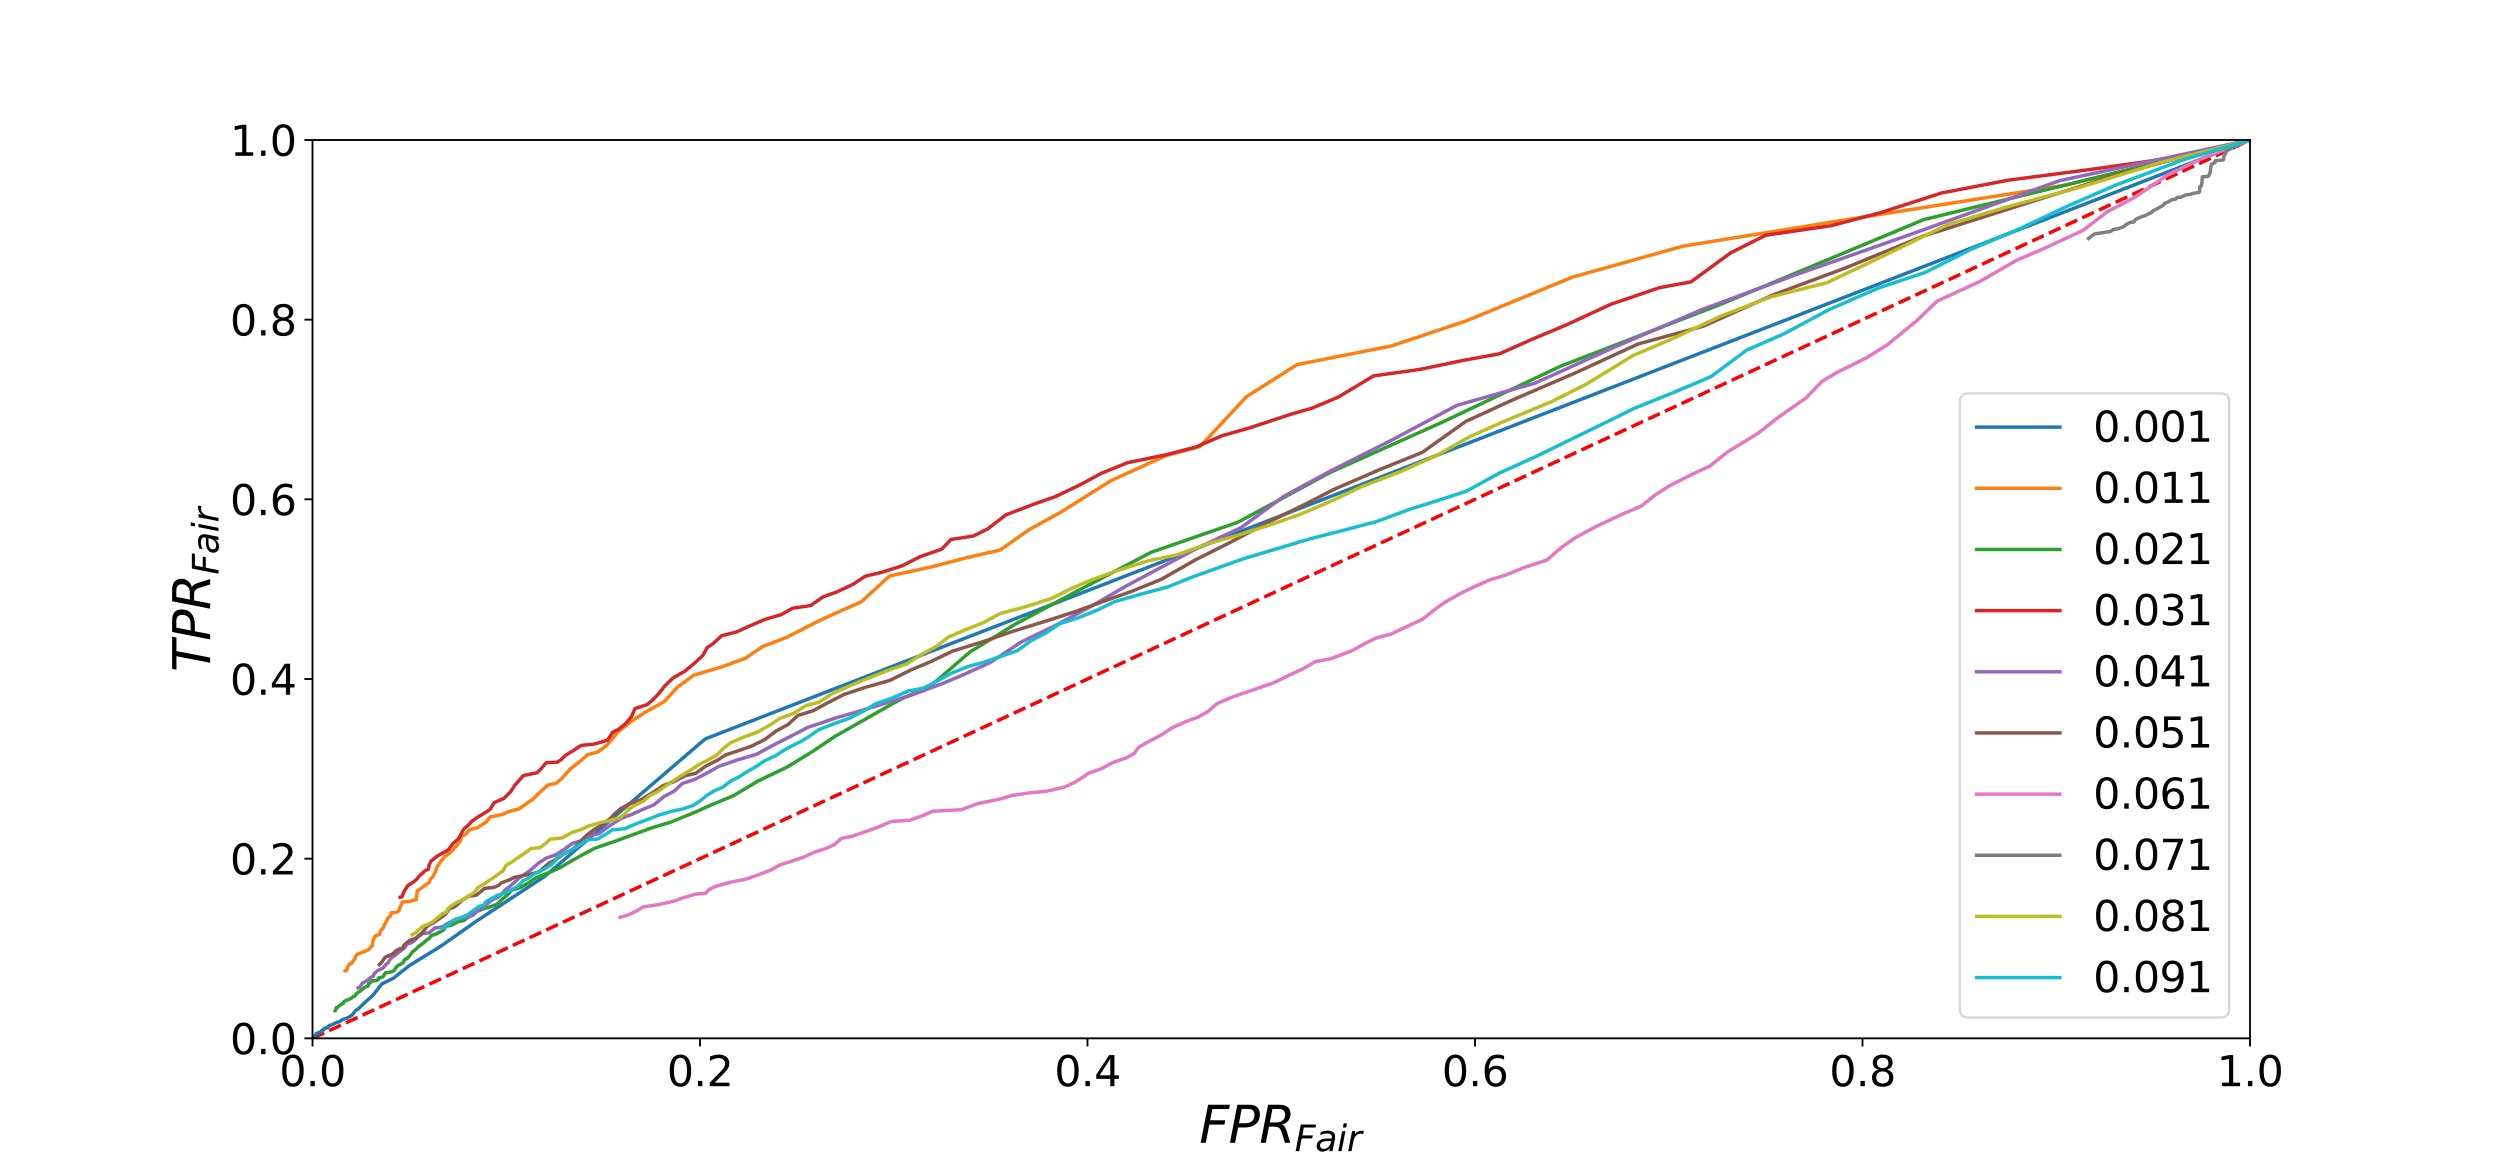 <?xml version="1.0" encoding="utf-8" standalone="no"?>
<!DOCTYPE svg PUBLIC "-//W3C//DTD SVG 1.1//EN"
  "http://www.w3.org/Graphics/SVG/1.1/DTD/svg11.dtd">
<svg height="504pt" version="1.1" viewBox="0 0 1080 504" width="1080pt" xmlns="http://www.w3.org/2000/svg" xmlns:xlink="http://www.w3.org/1999/xlink">
 <defs>
  <style type="text/css">*{stroke-linecap:butt;stroke-linejoin:round;}</style>
 </defs>
 <g id="figure_1">
  <g id="patch_1">
   <path d="M 0 504 
L 1080 504 
L 1080 0 
L 0 0 
z
" style="fill:#ffffff;"/>
  </g>
  <g id="axes_1">
   <g id="patch_2">
    <path d="M 135 448.56 
L 972 448.56 
L 972 60.48 
L 135 60.48 
z
" style="fill:#ffffff;"/>
   </g>
   <g id="matplotlib.axis_1">
    <g id="xtick_1">
     <g id="line2d_1">
      <defs>
       <path d="M 0 0 
L 0 3.5 
" id="m2895d5b693" style="stroke:#000000;stroke-width:0.8;"/>
      </defs>
      <g>
       <use style="stroke:#000000;stroke-width:0.8;" x="135" xlink:href="#m2895d5b693" y="448.56"/>
      </g>
     </g>
     <g id="text_1">
      <!-- 0.0 -->
      <g transform="translate(120.687 469.237)scale(0.18 -0.18)">
       <defs>
        <path d="M 2034 4250 
Q 1547 4250 1301 3770 
Q 1056 3291 1056 2328 
Q 1056 1369 1301 889 
Q 1547 409 2034 409 
Q 2525 409 2770 889 
Q 3016 1369 3016 2328 
Q 3016 3291 2770 3770 
Q 2525 4250 2034 4250 
z
M 2034 4750 
Q 2819 4750 3233 4129 
Q 3647 3509 3647 2328 
Q 3647 1150 3233 529 
Q 2819 -91 2034 -91 
Q 1250 -91 836 529 
Q 422 1150 422 2328 
Q 422 3509 836 4129 
Q 1250 4750 2034 4750 
z
" id="DejaVuSans-30" transform="scale(0.016)"/>
        <path d="M 684 794 
L 1344 794 
L 1344 0 
L 684 0 
L 684 794 
z
" id="DejaVuSans-2e" transform="scale(0.016)"/>
       </defs>
       <use xlink:href="#DejaVuSans-30"/>
       <use x="63.623" xlink:href="#DejaVuSans-2e"/>
       <use x="95.41" xlink:href="#DejaVuSans-30"/>
      </g>
     </g>
    </g>
    <g id="xtick_2">
     <g id="line2d_2">
      <g>
       <use style="stroke:#000000;stroke-width:0.8;" x="302.4" xlink:href="#m2895d5b693" y="448.56"/>
      </g>
     </g>
     <g id="text_2">
      <!-- 0.2 -->
      <g transform="translate(288.087 469.237)scale(0.18 -0.18)">
       <defs>
        <path d="M 1228 531 
L 3431 531 
L 3431 0 
L 469 0 
L 469 531 
Q 828 903 1448 1529 
Q 2069 2156 2228 2338 
Q 2531 2678 2651 2914 
Q 2772 3150 2772 3378 
Q 2772 3750 2511 3984 
Q 2250 4219 1831 4219 
Q 1534 4219 1204 4116 
Q 875 4013 500 3803 
L 500 4441 
Q 881 4594 1212 4672 
Q 1544 4750 1819 4750 
Q 2544 4750 2975 4387 
Q 3406 4025 3406 3419 
Q 3406 3131 3298 2873 
Q 3191 2616 2906 2266 
Q 2828 2175 2409 1742 
Q 1991 1309 1228 531 
z
" id="DejaVuSans-32" transform="scale(0.016)"/>
       </defs>
       <use xlink:href="#DejaVuSans-30"/>
       <use x="63.623" xlink:href="#DejaVuSans-2e"/>
       <use x="95.41" xlink:href="#DejaVuSans-32"/>
      </g>
     </g>
    </g>
    <g id="xtick_3">
     <g id="line2d_3">
      <g>
       <use style="stroke:#000000;stroke-width:0.8;" x="469.8" xlink:href="#m2895d5b693" y="448.56"/>
      </g>
     </g>
     <g id="text_3">
      <!-- 0.4 -->
      <g transform="translate(455.487 469.237)scale(0.18 -0.18)">
       <defs>
        <path d="M 2419 4116 
L 825 1625 
L 2419 1625 
L 2419 4116 
z
M 2253 4666 
L 3047 4666 
L 3047 1625 
L 3713 1625 
L 3713 1100 
L 3047 1100 
L 3047 0 
L 2419 0 
L 2419 1100 
L 313 1100 
L 313 1709 
L 2253 4666 
z
" id="DejaVuSans-34" transform="scale(0.016)"/>
       </defs>
       <use xlink:href="#DejaVuSans-30"/>
       <use x="63.623" xlink:href="#DejaVuSans-2e"/>
       <use x="95.41" xlink:href="#DejaVuSans-34"/>
      </g>
     </g>
    </g>
    <g id="xtick_4">
     <g id="line2d_4">
      <g>
       <use style="stroke:#000000;stroke-width:0.8;" x="637.2" xlink:href="#m2895d5b693" y="448.56"/>
      </g>
     </g>
     <g id="text_4">
      <!-- 0.6 -->
      <g transform="translate(622.887 469.237)scale(0.18 -0.18)">
       <defs>
        <path d="M 2113 2584 
Q 1688 2584 1439 2293 
Q 1191 2003 1191 1497 
Q 1191 994 1439 701 
Q 1688 409 2113 409 
Q 2538 409 2786 701 
Q 3034 994 3034 1497 
Q 3034 2003 2786 2293 
Q 2538 2584 2113 2584 
z
M 3366 4563 
L 3366 3988 
Q 3128 4100 2886 4159 
Q 2644 4219 2406 4219 
Q 1781 4219 1451 3797 
Q 1122 3375 1075 2522 
Q 1259 2794 1537 2939 
Q 1816 3084 2150 3084 
Q 2853 3084 3261 2657 
Q 3669 2231 3669 1497 
Q 3669 778 3244 343 
Q 2819 -91 2113 -91 
Q 1303 -91 875 529 
Q 447 1150 447 2328 
Q 447 3434 972 4092 
Q 1497 4750 2381 4750 
Q 2619 4750 2861 4703 
Q 3103 4656 3366 4563 
z
" id="DejaVuSans-36" transform="scale(0.016)"/>
       </defs>
       <use xlink:href="#DejaVuSans-30"/>
       <use x="63.623" xlink:href="#DejaVuSans-2e"/>
       <use x="95.41" xlink:href="#DejaVuSans-36"/>
      </g>
     </g>
    </g>
    <g id="xtick_5">
     <g id="line2d_5">
      <g>
       <use style="stroke:#000000;stroke-width:0.8;" x="804.6" xlink:href="#m2895d5b693" y="448.56"/>
      </g>
     </g>
     <g id="text_5">
      <!-- 0.8 -->
      <g transform="translate(790.287 469.237)scale(0.18 -0.18)">
       <defs>
        <path d="M 2034 2216 
Q 1584 2216 1326 1975 
Q 1069 1734 1069 1313 
Q 1069 891 1326 650 
Q 1584 409 2034 409 
Q 2484 409 2743 651 
Q 3003 894 3003 1313 
Q 3003 1734 2745 1975 
Q 2488 2216 2034 2216 
z
M 1403 2484 
Q 997 2584 770 2862 
Q 544 3141 544 3541 
Q 544 4100 942 4425 
Q 1341 4750 2034 4750 
Q 2731 4750 3128 4425 
Q 3525 4100 3525 3541 
Q 3525 3141 3298 2862 
Q 3072 2584 2669 2484 
Q 3125 2378 3379 2068 
Q 3634 1759 3634 1313 
Q 3634 634 3220 271 
Q 2806 -91 2034 -91 
Q 1263 -91 848 271 
Q 434 634 434 1313 
Q 434 1759 690 2068 
Q 947 2378 1403 2484 
z
M 1172 3481 
Q 1172 3119 1398 2916 
Q 1625 2713 2034 2713 
Q 2441 2713 2670 2916 
Q 2900 3119 2900 3481 
Q 2900 3844 2670 4047 
Q 2441 4250 2034 4250 
Q 1625 4250 1398 4047 
Q 1172 3844 1172 3481 
z
" id="DejaVuSans-38" transform="scale(0.016)"/>
       </defs>
       <use xlink:href="#DejaVuSans-30"/>
       <use x="63.623" xlink:href="#DejaVuSans-2e"/>
       <use x="95.41" xlink:href="#DejaVuSans-38"/>
      </g>
     </g>
    </g>
    <g id="xtick_6">
     <g id="line2d_6">
      <g>
       <use style="stroke:#000000;stroke-width:0.8;" x="972" xlink:href="#m2895d5b693" y="448.56"/>
      </g>
     </g>
     <g id="text_6">
      <!-- 1.0 -->
      <g transform="translate(957.687 469.237)scale(0.18 -0.18)">
       <defs>
        <path d="M 794 531 
L 1825 531 
L 1825 4091 
L 703 3866 
L 703 4441 
L 1819 4666 
L 2450 4666 
L 2450 531 
L 3481 531 
L 3481 0 
L 794 0 
L 794 531 
z
" id="DejaVuSans-31" transform="scale(0.016)"/>
       </defs>
       <use xlink:href="#DejaVuSans-31"/>
       <use x="63.623" xlink:href="#DejaVuSans-2e"/>
       <use x="95.41" xlink:href="#DejaVuSans-30"/>
      </g>
     </g>
    </g>
    <g id="text_7">
     <!-- $FPR_{Fair}$ -->
     <g transform="translate(518.08 493.697)scale(0.22 -0.22)">
      <defs>
       <path d="M 1081 4666 
L 3756 4666 
L 3653 4134 
L 1606 4134 
L 1338 2759 
L 3188 2759 
L 3084 2228 
L 1234 2228 
L 800 0 
L 172 0 
L 1081 4666 
z
" id="DejaVuSans-Oblique-46" transform="scale(0.016)"/>
       <path d="M 1081 4666 
L 2541 4666 
Q 3178 4666 3512 4369 
Q 3847 4072 3847 3500 
Q 3847 2731 3353 2303 
Q 2859 1875 1966 1875 
L 1172 1875 
L 806 0 
L 172 0 
L 1081 4666 
z
M 1613 4147 
L 1275 2394 
L 2069 2394 
Q 2606 2394 2893 2669 
Q 3181 2944 3181 3456 
Q 3181 3784 2986 3965 
Q 2791 4147 2438 4147 
L 1613 4147 
z
" id="DejaVuSans-Oblique-50" transform="scale(0.016)"/>
       <path d="M 1613 4147 
L 1294 2491 
L 2106 2491 
Q 2584 2491 2879 2755 
Q 3175 3019 3175 3444 
Q 3175 3784 2976 3965 
Q 2778 4147 2406 4147 
L 1613 4147 
z
M 2772 2241 
Q 2972 2194 3105 2009 
Q 3238 1825 3413 1275 
L 3809 0 
L 3144 0 
L 2778 1197 
Q 2638 1659 2453 1815 
Q 2269 1972 1888 1972 
L 1191 1972 
L 806 0 
L 172 0 
L 1081 4666 
L 2503 4666 
Q 3150 4666 3495 4373 
Q 3841 4081 3841 3531 
Q 3841 3044 3547 2687 
Q 3253 2331 2772 2241 
z
" id="DejaVuSans-Oblique-52" transform="scale(0.016)"/>
       <path d="M 3438 1997 
L 3047 0 
L 2472 0 
L 2578 531 
Q 2325 219 2001 64 
Q 1678 -91 1281 -91 
Q 834 -91 548 182 
Q 263 456 263 884 
Q 263 1497 752 1853 
Q 1241 2209 2100 2209 
L 2900 2209 
L 2931 2363 
Q 2938 2388 2941 2417 
Q 2944 2447 2944 2509 
Q 2944 2788 2717 2942 
Q 2491 3097 2081 3097 
Q 1800 3097 1504 3025 
Q 1209 2953 897 2809 
L 997 3341 
Q 1322 3463 1633 3523 
Q 1944 3584 2234 3584 
Q 2853 3584 3176 3315 
Q 3500 3047 3500 2534 
Q 3500 2431 3484 2292 
Q 3469 2153 3438 1997 
z
M 2816 1759 
L 2241 1759 
Q 1534 1759 1195 1570 
Q 856 1381 856 984 
Q 856 709 1029 553 
Q 1203 397 1509 397 
Q 1978 397 2328 733 
Q 2678 1069 2791 1631 
L 2816 1759 
z
" id="DejaVuSans-Oblique-61" transform="scale(0.016)"/>
       <path d="M 1172 4863 
L 1747 4863 
L 1606 4134 
L 1031 4134 
L 1172 4863 
z
M 909 3500 
L 1484 3500 
L 800 0 
L 225 0 
L 909 3500 
z
" id="DejaVuSans-Oblique-69" transform="scale(0.016)"/>
       <path d="M 2853 2969 
Q 2766 3016 2653 3041 
Q 2541 3066 2413 3066 
Q 1953 3066 1609 2717 
Q 1266 2369 1153 1784 
L 800 0 
L 225 0 
L 909 3500 
L 1484 3500 
L 1375 2956 
Q 1603 3259 1920 3421 
Q 2238 3584 2597 3584 
Q 2691 3584 2781 3573 
Q 2872 3563 2963 3538 
L 2853 2969 
z
" id="DejaVuSans-Oblique-72" transform="scale(0.016)"/>
      </defs>
      <use transform="translate(0 0.094)" xlink:href="#DejaVuSans-Oblique-46"/>
      <use transform="translate(57.52 0.094)" xlink:href="#DejaVuSans-Oblique-50"/>
      <use transform="translate(117.822 0.094)" xlink:href="#DejaVuSans-Oblique-52"/>
      <use transform="translate(187.305 -16.312)scale(0.7)" xlink:href="#DejaVuSans-Oblique-46"/>
      <use transform="translate(227.568 -16.312)scale(0.7)" xlink:href="#DejaVuSans-Oblique-61"/>
      <use transform="translate(270.464 -16.312)scale(0.7)" xlink:href="#DejaVuSans-Oblique-69"/>
      <use transform="translate(289.912 -16.312)scale(0.7)" xlink:href="#DejaVuSans-Oblique-72"/>
     </g>
    </g>
   </g>
   <g id="matplotlib.axis_2">
    <g id="ytick_1">
     <g id="line2d_7">
      <defs>
       <path d="M 0 0 
L -3.5 0 
" id="m17d2eaa9a8" style="stroke:#000000;stroke-width:0.8;"/>
      </defs>
      <g>
       <use style="stroke:#000000;stroke-width:0.8;" x="135" xlink:href="#m17d2eaa9a8" y="448.56"/>
      </g>
     </g>
     <g id="text_8">
      <!-- 0.0 -->
      <g transform="translate(99.374 455.399)scale(0.18 -0.18)">
       <use xlink:href="#DejaVuSans-30"/>
       <use x="63.623" xlink:href="#DejaVuSans-2e"/>
       <use x="95.41" xlink:href="#DejaVuSans-30"/>
      </g>
     </g>
    </g>
    <g id="ytick_2">
     <g id="line2d_8">
      <g>
       <use style="stroke:#000000;stroke-width:0.8;" x="135" xlink:href="#m17d2eaa9a8" y="370.944"/>
      </g>
     </g>
     <g id="text_9">
      <!-- 0.2 -->
      <g transform="translate(99.374 377.783)scale(0.18 -0.18)">
       <use xlink:href="#DejaVuSans-30"/>
       <use x="63.623" xlink:href="#DejaVuSans-2e"/>
       <use x="95.41" xlink:href="#DejaVuSans-32"/>
      </g>
     </g>
    </g>
    <g id="ytick_3">
     <g id="line2d_9">
      <g>
       <use style="stroke:#000000;stroke-width:0.8;" x="135" xlink:href="#m17d2eaa9a8" y="293.328"/>
      </g>
     </g>
     <g id="text_10">
      <!-- 0.4 -->
      <g transform="translate(99.374 300.167)scale(0.18 -0.18)">
       <use xlink:href="#DejaVuSans-30"/>
       <use x="63.623" xlink:href="#DejaVuSans-2e"/>
       <use x="95.41" xlink:href="#DejaVuSans-34"/>
      </g>
     </g>
    </g>
    <g id="ytick_4">
     <g id="line2d_10">
      <g>
       <use style="stroke:#000000;stroke-width:0.8;" x="135" xlink:href="#m17d2eaa9a8" y="215.712"/>
      </g>
     </g>
     <g id="text_11">
      <!-- 0.6 -->
      <g transform="translate(99.374 222.551)scale(0.18 -0.18)">
       <use xlink:href="#DejaVuSans-30"/>
       <use x="63.623" xlink:href="#DejaVuSans-2e"/>
       <use x="95.41" xlink:href="#DejaVuSans-36"/>
      </g>
     </g>
    </g>
    <g id="ytick_5">
     <g id="line2d_11">
      <g>
       <use style="stroke:#000000;stroke-width:0.8;" x="135" xlink:href="#m17d2eaa9a8" y="138.096"/>
      </g>
     </g>
     <g id="text_12">
      <!-- 0.8 -->
      <g transform="translate(99.374 144.935)scale(0.18 -0.18)">
       <use xlink:href="#DejaVuSans-30"/>
       <use x="63.623" xlink:href="#DejaVuSans-2e"/>
       <use x="95.41" xlink:href="#DejaVuSans-38"/>
      </g>
     </g>
    </g>
    <g id="ytick_6">
     <g id="line2d_12">
      <g>
       <use style="stroke:#000000;stroke-width:0.8;" x="135" xlink:href="#m17d2eaa9a8" y="60.48"/>
      </g>
     </g>
     <g id="text_13">
      <!-- 1.0 -->
      <g transform="translate(99.374 67.319)scale(0.18 -0.18)">
       <use xlink:href="#DejaVuSans-31"/>
       <use x="63.623" xlink:href="#DejaVuSans-2e"/>
       <use x="95.41" xlink:href="#DejaVuSans-30"/>
      </g>
     </g>
    </g>
    <g id="text_14">
     <!-- $TPR_{Fair}$ -->
     <g transform="translate(90.799 290.27)rotate(-90)scale(0.22 -0.22)">
      <defs>
       <path d="M 378 4666 
L 4325 4666 
L 4225 4134 
L 2559 4134 
L 1759 0 
L 1125 0 
L 1925 4134 
L 275 4134 
L 378 4666 
z
" id="DejaVuSans-Oblique-54" transform="scale(0.016)"/>
      </defs>
      <use transform="translate(0 0.094)" xlink:href="#DejaVuSans-Oblique-54"/>
      <use transform="translate(61.084 0.094)" xlink:href="#DejaVuSans-Oblique-50"/>
      <use transform="translate(121.387 0.094)" xlink:href="#DejaVuSans-Oblique-52"/>
      <use transform="translate(190.869 -16.312)scale(0.7)" xlink:href="#DejaVuSans-Oblique-46"/>
      <use transform="translate(231.133 -16.312)scale(0.7)" xlink:href="#DejaVuSans-Oblique-61"/>
      <use transform="translate(274.028 -16.312)scale(0.7)" xlink:href="#DejaVuSans-Oblique-69"/>
      <use transform="translate(293.477 -16.312)scale(0.7)" xlink:href="#DejaVuSans-Oblique-72"/>
     </g>
    </g>
   </g>
   <g id="line2d_13">
    <path clip-path="url(#p4ce7fce75b)" d="M 135 448.56 
L 972 60.48 
" style="fill:none;stroke:#ff0000;stroke-dasharray:5.55,2.4;stroke-dashoffset:0;stroke-width:1.5;"/>
   </g>
   <g id="line2d_14">
    <path clip-path="url(#p4ce7fce75b)" d="M 972 60.48 
L 304.662 319.2 
L 235.44 378.49 
L 205.534 398.11 
L 190.308 408.835 
L 176.701 417.224 
L 169.979 422.555 
L 164.893 425.095 
L 161.274 429.782 
L 158.625 432.162 
L 156.74 433.915 
L 154.895 435.731 
L 153.512 436.619 
L 152.082 438.563 
L 151.118 439.136 
L 150.218 439.758 
L 148.286 440.319 
L 147.478 440.784 
L 146.802 441.312 
L 145.452 441.675 
L 145.024 441.879 
L 144.502 442.179 
L 144.081 442.364 
L 143.659 442.606 
L 143.294 442.768 
L 142.25 442.98 
L 141.986 443.163 
L 141.775 443.81 
L 141.548 443.989 
L 140.757 444.115 
L 140.022 444.224 
L 139.914 444.759 
L 139.789 444.864 
L 139.691 444.937 
L 139.61 445.053 
L 139.017 445.149 
L 138.939 445.256 
L 138.848 445.338 
L 138.762 445.399 
L 138.697 445.795 
L 138.633 445.858 
L 138.569 445.913 
L 138.506 445.973 
L 138.023 445.998 
L 137.961 446.068 
L 137.5 446.106 
L 137.47 446.438 
L 137.025 446.486 
L 136.589 446.522 
L 136.564 446.843 
L 136.546 446.878 
L 136.528 446.905 
L 136.505 446.921 
L 136.484 446.945 
L 136.467 446.973 
L 136.45 447.258 
L 136.432 447.286 
L 136.419 447.555 
L 136.405 447.568 
L 136.389 447.581 
L 136.371 447.598 
L 136.017 447.611 
L 136.007 447.625 
L 135.996 447.639 
L 135.989 447.651 
L 135.652 447.662 
L 135.644 447.669 
L 135.318 447.679 
L 135.315 447.904 
L 135.31 447.912 
L 135.308 447.917 
L 135.305 447.923 
L 135.302 447.927 
L 135.299 447.932 
L 135.295 447.94 
L 135.292 447.943 
L 135.289 448.153 
L 135.287 448.158 
L 135.285 448.163 
L 135.282 448.166 
L 135.28 448.171 
L 135.279 448.175 
L 135.277 448.179 
L 135.274 448.183 
L 135.273 448.186 
L 135.271 448.189 
L 135.269 448.194 
L 135 448.197 
L 135 448.2 
L 135 448.202 
L 135 448.205 
L 135 448.207 
L 135 448.209 
L 135 448.211 
L 135 448.215 
L 135 448.218 
L 135 448.22 
L 135 448.222 
L 135 448.226 
L 135 448.228 
L 135 448.231 
" style="fill:none;stroke:#1f77b4;stroke-linecap:square;stroke-width:1.5;"/>
   </g>
   <g id="line2d_15">
    <path clip-path="url(#p4ce7fce75b)" d="M 972 60.48 
L 892.824 79.884 
L 797.625 94.906 
L 727.133 106.316 
L 679.256 119.729 
L 633.307 138.654 
L 601.224 149.415 
L 560.361 157.5 
L 538.494 171.36 
L 518.359 192.938 
L 503.9 196.77 
L 479.82 207.683 
L 459.091 220.774 
L 444.502 228.853 
L 432.083 237.604 
L 418.103 240.8 
L 402.277 244.914 
L 384.319 248.813 
L 372.008 260.012 
L 360.023 265.3 
L 352.905 268.632 
L 339.86 275.31 
L 329.474 279.309 
L 322.029 284.372 
L 311.78 288.088 
L 299.627 291.711 
L 292.671 296.841 
L 287.033 303.03 
L 278.213 307.996 
L 272.675 311.679 
L 266.918 316.26 
L 262.045 322.043 
L 258.347 324.764 
L 253.754 326.081 
L 250.936 328.632 
L 246.508 332.004 
L 242.826 336.187 
L 240.118 338.412 
L 236.728 339.134 
L 232.947 342.493 
L 230.339 345.153 
L 226.776 347.586 
L 224.248 349.45 
L 220.481 350.357 
L 217.059 351.831 
L 211.619 352.979 
L 210.159 355.005 
L 206.258 357.586 
L 202.985 358.388 
L 200.906 360.565 
L 199.385 361.326 
L 198.968 363.051 
L 197 365.711 
L 194.182 368.566 
L 192.115 370.084 
L 190.39 372.216 
L 188.706 374.69 
L 188 376.77 
L 187.251 378.375 
L 185.786 379.955 
L 185.433 381.199 
L 183.214 382.716 
L 181.765 383.88 
L 180.243 384.86 
L 179.889 388.629 
L 178.373 388.931 
L 177.171 389.378 
L 173.825 389.672 
L 173.248 391.067 
L 172.647 392.303 
L 172.296 393.527 
L 171.129 394.191 
L 169.024 394.322 
L 168.75 395.64 
L 167.807 396.389 
L 167.481 396.755 
L 166.429 399.037 
L 165.91 399.605 
L 165.642 400.715 
L 164.607 401.92 
L 164.216 402.649 
L 164.024 403.715 
L 163.134 403.914 
L 162.125 404.402 
L 161.35 405.914 
L 161.132 406.285 
L 160.871 408.414 
L 159.929 409.503 
L 159.043 410.415 
L 156.672 411.324 
L 154.344 412.229 
L 153.534 413.205 
L 153.42 414.1 
L 152.606 414.992 
L 151.784 416.354 
L 150.943 416.421 
L 150.101 418.028 
L 149.972 418.216 
L 149.858 419.136 
L 149.127 419.316 
L 149.079 419.434 
" style="fill:none;stroke:#ff7f0e;stroke-linecap:square;stroke-width:1.5;"/>
   </g>
   <g id="line2d_16">
    <path clip-path="url(#p4ce7fce75b)" d="M 972 60.48 
L 831.062 94.867 
L 743.727 131.308 
L 674.199 158.178 
L 622.209 182.769 
L 574.812 204.001 
L 534.761 225.598 
L 497.259 238.599 
L 465.15 255.448 
L 438.575 269.646 
L 419.007 281.661 
L 402.736 295.725 
L 387.96 302.671 
L 370.808 312.392 
L 360.733 318.107 
L 350.656 324.852 
L 340.167 331.303 
L 327.549 337.356 
L 316.916 343.703 
L 306.039 348.258 
L 300.812 350.643 
L 289.747 355.161 
L 281.392 357.681 
L 273.314 360.621 
L 265.59 363.463 
L 257.093 366.378 
L 251.824 369.16 
L 247.061 371.816 
L 241.723 374.944 
L 237.184 376.94 
L 231.675 379.114 
L 228.139 381.484 
L 224.809 383.428 
L 220.923 384.578 
L 219.174 386.66 
L 217.185 388.297 
L 214.495 390.738 
L 211.555 391.827 
L 208.656 392.679 
L 205.988 393.796 
L 204.344 394.872 
L 202.067 396.337 
L 200.399 397.69 
L 197.944 398.148 
L 195.113 399.624 
L 192.446 400.279 
L 191.83 401.603 
L 188.698 403.324 
L 186.284 404.267 
L 185.077 405.665 
L 183.986 406.359 
L 183.082 407.221 
L 182.012 408.048 
L 180.613 409.061 
L 179.742 409.998 
L 178.347 411.047 
L 177.514 412.053 
L 176.718 413.232 
L 175.914 414.035 
L 174.693 414.658 
L 174.168 415.861 
L 172.931 416.618 
L 171.791 417.195 
L 170.96 418.084 
L 170.32 419.271 
L 169.213 419.804 
L 168.045 420 
L 166.517 420.262 
L 166.146 420.908 
L 165.712 421.425 
L 165.429 422.037 
L 164.784 422.242 
L 163.706 422.382 
L 163.411 423.176 
L 162.406 423.654 
L 160.686 423.712 
L 159.768 424.654 
L 159.214 424.913 
L 159.068 425.964 
L 157.525 426.515 
L 157.017 426.988 
L 156.217 427.629 
L 155.723 428.068 
L 154.846 428.632 
L 154.094 429.177 
L 153.944 429.342 
L 153.166 430.343 
L 152.374 430.699 
L 151.591 431.379 
L 149.838 432.055 
L 148.743 432.59 
L 148.349 433.037 
L 148.265 433.527 
L 147.532 433.785 
L 146.798 434.317 
L 146.359 434.631 
L 145.95 435.105 
L 145.246 435.382 
L 145.184 436.029 
L 144.814 436.48 
L 144.773 436.579 
" style="fill:none;stroke:#2ca02c;stroke-linecap:square;stroke-width:1.5;"/>
   </g>
   <g id="line2d_17">
    <path clip-path="url(#p4ce7fce75b)" d="M 972 60.48 
L 943.516 67.515 
L 902.601 73.261 
L 867.375 77.857 
L 838.707 83.376 
L 812.297 91.885 
L 791.027 97.493 
L 762.75 101.623 
L 747.574 109.267 
L 730.523 121.756 
L 716.948 124.259 
L 695.912 131.431 
L 676.992 140.194 
L 661.5 146.72 
L 647.787 152.831 
L 632.069 155.689 
L 613.508 159.564 
L 593.357 162.39 
L 578.206 171.506 
L 566.856 176.294 
L 557.127 179.116 
L 539.861 184.826 
L 528.051 188.177 
L 516.594 193.115 
L 504.103 196.357 
L 486.997 199.916 
L 475.854 204.429 
L 466.69 209.372 
L 455.85 214.571 
L 446.676 217.784 
L 434.545 222.413 
L 426.663 228.496 
L 420.479 231.559 
L 410.788 233.059 
L 406.846 237.203 
L 397.519 240.472 
L 389.587 244.491 
L 381.041 247.206 
L 373.818 248.927 
L 368.503 252.397 
L 361.365 255.772 
L 355.494 257.866 
L 350.229 261.584 
L 342.36 262.777 
L 337.293 265.596 
L 330.442 267.565 
L 324.509 270.142 
L 317.962 273.059 
L 311.758 274.621 
L 308.349 277.805 
L 305.462 279.794 
L 303.619 283.162 
L 299.59 286.86 
L 295.847 289.946 
L 290.835 292.844 
L 287.27 296.215 
L 284.567 299.664 
L 282.092 302.235 
L 279.504 304.416 
L 274.344 306.08 
L 272.793 309.57 
L 270.179 312.693 
L 267.158 315.085 
L 264.676 316.365 
L 262.448 319.717 
L 259.298 320.749 
L 256.227 321.51 
L 251.055 322.012 
L 247.991 324.038 
L 244.249 326.33 
L 242.505 328.095 
L 240.789 329.267 
L 235.945 329.499 
L 233.865 331.986 
L 231.995 333.849 
L 226.142 335.03 
L 222.622 338.95 
L 220.509 342.115 
L 217.717 344.875 
L 213.469 346.744 
L 211.678 349.709 
L 209.114 351.357 
L 206.628 352.819 
L 203.816 354.81 
L 202.28 356.473 
L 200.241 358.275 
L 198.17 362.239 
L 195.515 364.573 
L 193.668 367.165 
L 188.975 369.777 
L 186.388 371.821 
L 185.422 373.424 
L 185.097 375.475 
L 183.377 376.342 
L 180.905 378.72 
L 179.812 380.033 
L 177.981 381.476 
L 176.25 382.443 
L 174.502 385.2 
L 173.688 387.36 
L 172.843 387.586 
" style="fill:none;stroke:#d62728;stroke-linecap:square;stroke-width:1.5;"/>
   </g>
   <g id="line2d_18">
    <path clip-path="url(#p4ce7fce75b)" d="M 972 60.48 
L 889.724 78.04 
L 828.095 100.283 
L 775.059 118.969 
L 734.893 133.86 
L 697.533 149.926 
L 662.827 165.628 
L 629.388 175.094 
L 601.313 190.055 
L 574.605 203.554 
L 555 214.169 
L 536.143 227.931 
L 518.43 236.183 
L 498.328 246.843 
L 486.366 253.225 
L 471.145 262.041 
L 456.674 269.82 
L 441.085 277.39 
L 427.797 286.214 
L 416.244 291.448 
L 407.207 295.266 
L 394.071 300.164 
L 384.025 303.296 
L 371.471 307.137 
L 360.919 310.194 
L 348.956 314.255 
L 341.191 318.282 
L 334.257 321.769 
L 326.812 325.85 
L 318.413 328.325 
L 310.509 331.081 
L 305.144 334.103 
L 300.027 336.728 
L 294.733 338.471 
L 291.345 341.702 
L 286.804 344.141 
L 282.464 347.718 
L 277.544 349.706 
L 272.918 351.854 
L 268.821 353.324 
L 265.568 355.263 
L 262.359 357.459 
L 258.788 360.185 
L 254.706 360.853 
L 250.942 363.28 
L 247.18 364.381 
L 244.233 366.575 
L 239.963 369.32 
L 236.025 370.668 
L 233.11 372.525 
L 230.893 374.384 
L 229.243 375.878 
L 226.726 377.663 
L 224.078 379.41 
L 221.831 381.497 
L 220.189 382.98 
L 218.086 384.596 
L 216.708 386.307 
L 215.388 387.519 
L 212.767 388.591 
L 211.055 389.996 
L 209.452 391.326 
L 207.732 392.268 
L 205.939 393.761 
L 204.494 395.266 
L 202.629 396.01 
L 199.907 396.492 
L 197 397.075 
L 194.944 398.198 
L 192.749 399.287 
L 191.789 400.05 
L 190.321 400.608 
L 187.758 400.882 
L 186.649 401.955 
L 185.409 402.981 
L 182.62 403.328 
L 180.598 404.717 
L 179.269 406.11 
L 177.669 407.27 
L 175.763 407.9 
L 174.857 409.477 
L 173.703 410.254 
L 172.483 411.225 
L 171.175 412.325 
L 169.488 413.485 
L 168.559 414.264 
L 167.721 415.833 
L 166.542 416.855 
L 165.378 418.26 
L 163.362 419.169 
L 161.938 420.314 
L 161.465 420.953 
L 161.285 421.687 
L 160.526 422.02 
L 159.479 422.831 
L 158.336 423.76 
L 157.262 424.281 
L 156.501 424.796 
L 155.787 425.855 
L 155.378 426.536 
L 154.712 426.749 
" style="fill:none;stroke:#9467bd;stroke-linecap:square;stroke-width:1.5;"/>
   </g>
   <g id="line2d_19">
    <path clip-path="url(#p4ce7fce75b)" d="M 972 60.48 
L 919.025 74.059 
L 870.507 89.38 
L 830.906 101.964 
L 797.001 115.828 
L 766.089 127.347 
L 735.923 140.877 
L 707.575 148.626 
L 680.211 161.243 
L 653.745 172.629 
L 633.214 182.06 
L 614.474 195.396 
L 596.388 202.708 
L 576.216 211.428 
L 563.749 217.863 
L 547.699 225.702 
L 532.152 233.947 
L 516.318 241.92 
L 501.671 250.277 
L 488.417 255.624 
L 478.556 259.104 
L 463.977 264.394 
L 451.626 268.365 
L 437.174 272.841 
L 425.606 276.901 
L 411.393 281.319 
L 402.101 285.804 
L 393.641 289.358 
L 384.397 293.937 
L 374.313 296.784 
L 364.661 299.981 
L 357.928 303.439 
L 351.111 307.084 
L 344.674 309.077 
L 340.471 312.974 
L 335.26 315.805 
L 330.3 319.533 
L 324.785 322.277 
L 318.98 324.309 
L 313.56 326.093 
L 309.747 328.516 
L 305.113 330.817 
L 300.543 334.09 
L 296.06 335.036 
L 291.059 337.723 
L 286.457 339.403 
L 283.085 341.68 
L 276.956 345.43 
L 271.92 347.271 
L 267.963 349.432 
L 265.411 351.684 
L 263.588 353.677 
L 260.83 355.74 
L 257.612 357.763 
L 254.769 359.76 
L 252.554 361.639 
L 250.433 363.813 
L 248.667 365.77 
L 247.046 367.158 
L 243.73 368.693 
L 241.543 370.307 
L 239.245 371.788 
L 237.199 372.875 
L 234.826 374.874 
L 233.096 376.55 
L 230.018 377.467 
L 226.789 378.092 
L 222.448 378.937 
L 219.692 380.252 
L 216.449 381.435 
L 215.333 382.52 
L 213.254 383.388 
L 209.266 383.758 
L 207.835 385.1 
L 205.605 386.787 
L 202.43 387.182 
L 199.775 388.8 
L 197.862 390.563 
L 196.112 391.901 
L 193.96 392.614 
L 192.817 394.595 
L 191.487 395.746 
L 189.38 397.108 
L 187.454 398.441 
L 185.212 399.735 
L 184.081 400.649 
L 182.743 402.597 
L 181.335 403.79 
L 179.615 405.315 
L 176.924 406.314 
L 175.24 407.603 
L 174.354 408.545 
L 174.082 409.551 
L 172.472 409.93 
L 170.907 410.897 
L 169.504 412.184 
L 167.56 412.962 
L 166.326 413.576 
L 165.481 414.814 
L 164.644 415.986 
L 163.874 416.684 
" style="fill:none;stroke:#8c564b;stroke-linecap:square;stroke-width:1.5;"/>
   </g>
   <g id="line2d_20">
    <path clip-path="url(#p4ce7fce75b)" d="M 972 60.48 
L 951.75 68.165 
L 936.336 75.625 
L 922.179 85.238 
L 910.245 91.551 
L 899.94 99.468 
L 883.26 107.215 
L 871.077 112.497 
L 855.082 121.695 
L 836.826 130.063 
L 828.174 138.43 
L 815.331 148.951 
L 806.321 154.56 
L 793.483 160.956 
L 787.069 164.78 
L 780.321 171.81 
L 768.548 180.048 
L 759.311 187.294 
L 746.126 195.355 
L 738.738 201.283 
L 731.507 204.652 
L 721.111 209.93 
L 715.193 213.759 
L 708.913 218.694 
L 700.398 222.299 
L 689.459 227.472 
L 680.639 232.238 
L 674.282 236.672 
L 668.31 241.914 
L 657.728 245.407 
L 650.652 248.36 
L 643.408 250.578 
L 636.985 253.436 
L 631.562 256.024 
L 624.423 260.028 
L 619.808 263.283 
L 614.531 267.511 
L 607.323 270.86 
L 600.982 273.884 
L 594.573 275.589 
L 589.722 277.932 
L 583.794 281.23 
L 574.818 284.583 
L 568.164 285.854 
L 562.549 289.101 
L 556.921 291.644 
L 550.645 294.778 
L 539.741 298.594 
L 532.259 301.135 
L 525.754 303.966 
L 521.664 307.474 
L 517.662 309.723 
L 512.11 311.787 
L 506.361 314.395 
L 501.477 317.611 
L 497.008 319.929 
L 491.905 322.793 
L 490.091 325.388 
L 486.632 327.351 
L 480.667 329.45 
L 475.787 332.101 
L 470.259 334.027 
L 468.186 335.5 
L 464.274 337.976 
L 459.669 340.09 
L 452.045 341.821 
L 445.257 342.442 
L 437.347 343.61 
L 431.925 345.207 
L 422.206 347.176 
L 418.689 348.529 
L 415.177 349.794 
L 402.888 350.467 
L 399.004 352.2 
L 393.085 354.331 
L 385.028 354.897 
L 379.625 357.189 
L 373.798 359.305 
L 368.104 361.274 
L 363.383 362.212 
L 360.626 364.755 
L 356.987 366.472 
L 351.549 368.213 
L 347.3 370.246 
L 341.485 372.211 
L 337.162 373.54 
L 332.522 376.072 
L 328.154 377.685 
L 322.518 379.722 
L 315.431 381.15 
L 309.217 382.885 
L 306.176 384.352 
L 304.917 385.815 
L 300.38 386.33 
L 295.277 387.776 
L 290.899 389.382 
L 284.372 390.814 
L 277.934 391.753 
L 275.358 393.34 
L 271.495 395.234 
L 267.837 396.266 
" style="fill:none;stroke:#e377c2;stroke-linecap:square;stroke-width:1.5;"/>
   </g>
   <g id="line2d_21">
    <path clip-path="url(#p4ce7fce75b)" d="M 972 60.48 
L 970.988 60.48 
L 970.978 60.48 
L 970.963 60.48 
L 970.95 60.48 
L 969.862 60.48 
L 969.832 60.48 
L 967.595 61.083 
L 967.518 61.093 
L 967.445 62.322 
L 967.395 62.343 
L 967.344 62.364 
L 967.271 62.373 
L 967.21 62.401 
L 967.169 62.417 
L 967.134 62.45 
L 967.091 62.474 
L 967.003 63.17 
L 966.92 63.208 
L 964.321 63.247 
L 964.274 63.262 
L 964.129 63.297 
L 964.041 64.034 
L 962.596 64.776 
L 962.473 64.816 
L 962.251 64.865 
L 962.12 64.898 
L 962.019 64.924 
L 961.881 64.966 
L 961.685 64.993 
L 961.462 66.497 
L 961.289 66.532 
L 961.069 66.556 
L 960.903 66.591 
L 960.754 67.396 
L 960.601 68.933 
L 960.467 69.035 
L 960.211 69.104 
L 960.018 69.139 
L 959.819 69.174 
L 959.613 69.192 
L 959.4 69.264 
L 957.348 69.374 
L 957.054 69.411 
L 956.816 70.284 
L 956.428 70.388 
L 956.208 70.582 
L 955.748 70.806 
L 955.343 70.898 
L 955.005 72.662 
L 954.787 74.496 
L 954.653 74.656 
L 954.517 74.887 
L 954.239 75.967 
L 953.951 76.188 
L 951.418 76.377 
L 951.191 79.183 
L 950.958 80.309 
L 950.72 80.504 
L 950.353 80.753 
L 950.165 82.907 
L 949.909 83.134 
L 949.58 83.192 
L 946.94 83.604 
L 946.559 83.907 
L 945.844 84.031 
L 945.173 84.093 
L 944.193 84.219 
L 943.627 84.539 
L 942.734 84.868 
L 942.424 85.069 
L 942 85.274 
L 940.534 85.274 
L 940.295 85.623 
L 939.683 86.129 
L 938.386 86.203 
L 937.413 86.81 
L 936.534 87.284 
L 935.766 87.61 
L 934.965 87.944 
L 934.634 88.637 
L 934.127 88.906 
L 933.25 89.366 
L 932.143 90.036 
L 930.971 90.635 
L 930.15 91.048 
L 929.296 91.909 
L 928.178 92.358 
L 926.757 93.175 
L 924.978 93.662 
L 923.053 94.548 
L 922.179 95.211 
L 921.88 95.9 
L 920.333 96.041 
L 918.688 96.912 
L 917.294 97.984 
L 915.061 98.788 
L 913.056 99.12 
L 911.784 99.975 
L 904.796 101.052 
L 902.25 103.009 
" style="fill:none;stroke:#7f7f7f;stroke-linecap:square;stroke-width:1.5;"/>
   </g>
   <g id="line2d_22">
    <path clip-path="url(#p4ce7fce75b)" d="M 972 60.48 
L 933.437 70.182 
L 898.445 80.932 
L 868.301 89.008 
L 841.194 97.119 
L 815.309 109.753 
L 789.242 122.116 
L 764.822 128.304 
L 743.324 136.583 
L 723.005 146.092 
L 705.585 153.533 
L 685.366 165.905 
L 670.378 173.45 
L 650.18 181.855 
L 635.103 188.531 
L 620.524 196.791 
L 605.499 203.537 
L 588.196 210.232 
L 573.774 217.041 
L 561.834 222.15 
L 548.85 226.697 
L 534.906 231.207 
L 522.302 234.742 
L 508.16 239.783 
L 496.567 242.097 
L 482.023 246.745 
L 471.79 250.406 
L 462.881 254.181 
L 454.221 258.542 
L 443.024 262.136 
L 432.048 265.009 
L 425.035 268.875 
L 416.772 272.16 
L 409.641 275.243 
L 404.346 279.373 
L 397.934 282.761 
L 391.775 286.785 
L 383.851 289.516 
L 376.522 292.389 
L 370.736 294.721 
L 364.515 297.386 
L 359.043 299.909 
L 353.797 303.381 
L 348.274 304.744 
L 342.813 308.191 
L 337.08 310.253 
L 333.387 312.718 
L 327.113 316.297 
L 320.712 318.659 
L 315.58 320.899 
L 312.262 323.545 
L 309.48 326.299 
L 305.816 328.321 
L 301.822 330.38 
L 297.898 332.967 
L 293.924 335.284 
L 290.12 337.789 
L 287.291 339.776 
L 284.464 341.737 
L 280.823 343.674 
L 278.084 346.081 
L 274.759 347.59 
L 272.118 349.221 
L 269.901 351.601 
L 267.621 353.297 
L 263.155 354.553 
L 259.434 355.315 
L 254.41 356.784 
L 251.426 358.198 
L 246.823 359.768 
L 244.928 360.853 
L 242.74 362.006 
L 237.661 362.528 
L 235.992 364.083 
L 233.365 366.163 
L 229.396 366.591 
L 226.374 368.818 
L 223.423 370.76 
L 221 372.448 
L 218.594 373.851 
L 217.368 376.149 
L 215.797 377.243 
L 213.338 379.02 
L 210.462 380.903 
L 208.385 382.357 
L 206.497 383.398 
L 204.807 385.61 
L 202.736 386.88 
L 200.01 388.704 
L 197.276 389.879 
L 194.665 391.566 
L 193.442 392.716 
L 192.713 394.112 
L 190.822 394.876 
L 188.743 396.702 
L 186.715 398.34 
L 184.505 399.517 
L 182.661 400.13 
L 181.157 401.45 
L 179.735 402.817 
L 178.064 403.765 
" style="fill:none;stroke:#bcbd22;stroke-linecap:square;stroke-width:1.5;"/>
   </g>
   <g id="line2d_23">
    <path clip-path="url(#p4ce7fce75b)" d="M 972 60.48 
L 943.805 68.816 
L 914.114 79.907 
L 892.543 89.309 
L 872.992 98.595 
L 852.213 107.391 
L 831.758 117.649 
L 811.489 124.409 
L 790.169 133.726 
L 770.921 144.091 
L 754.534 151.266 
L 739.156 162.706 
L 724.658 168.859 
L 705.743 176.5 
L 693.221 182.727 
L 679.05 189.602 
L 663.733 197.118 
L 647.939 204.278 
L 633.333 212.249 
L 619.321 216.79 
L 609.401 219.864 
L 594.903 225.24 
L 581.713 228.725 
L 566.199 232.707 
L 552.934 236.646 
L 536.76 241.499 
L 525.931 245.385 
L 515.208 249.225 
L 504.328 253.596 
L 492.353 256.806 
L 481.435 259.943 
L 473.972 263.59 
L 465.558 266.968 
L 457.711 269.491 
L 451.62 273.538 
L 445.394 276.801 
L 439.501 281.087 
L 431.709 283.778 
L 424.635 286.178 
L 418.139 287.966 
L 411.032 290.819 
L 405.635 293.806 
L 399.007 297.275 
L 392.464 298.471 
L 384.851 301.768 
L 378.465 303.931 
L 374.484 306.41 
L 367.289 310.143 
L 359.641 312.898 
L 353.692 315.237 
L 349.924 317.862 
L 346.666 319.948 
L 342.653 321.942 
L 338.693 324.077 
L 335.211 326.359 
L 330.405 328.621 
L 326.186 331.431 
L 322.395 333.564 
L 319.363 335.581 
L 315.625 337.406 
L 312.319 340.031 
L 308.503 341.684 
L 305.436 343.533 
L 302.314 346.088 
L 299.311 348.042 
L 294.694 349.51 
L 290.473 350.385 
L 284.98 352 
L 281.17 353.487 
L 275.686 355.54 
L 272.766 356.712 
L 269.947 357.993 
L 264.437 358.518 
L 261.781 360.319 
L 258.352 362.42 
L 253.528 362.842 
L 250.239 365.097 
L 246.788 367.163 
L 243.858 368.733 
L 241.082 369.928 
L 239.575 372.31 
L 237.685 373.921 
L 234.265 375.904 
L 230.589 377.625 
L 228.263 379.399 
L 225.816 380.57 
L 223.868 382.809 
L 221.465 384.093 
L 218.195 385.795 
L 214.622 386.883 
L 211.654 388.53 
L 209.898 389.619 
L 209.033 390.981 
L 206.852 391.588 
L 204.369 393.449 
L 201.915 395.27 
L 198.718 396.635 
L 196.235 397.328 
L 194.518 398.758 
L 192.84 400.127 
L 190.924 401.023 
" style="fill:none;stroke:#17becf;stroke-linecap:square;stroke-width:1.5;"/>
   </g>
   <g id="patch_3">
    <path d="M 135 448.56 
L 135 60.48 
" style="fill:none;stroke:#000000;stroke-linecap:square;stroke-linejoin:miter;stroke-width:0.8;"/>
   </g>
   <g id="patch_4">
    <path d="M 972 448.56 
L 972 60.48 
" style="fill:none;stroke:#000000;stroke-linecap:square;stroke-linejoin:miter;stroke-width:0.8;"/>
   </g>
   <g id="patch_5">
    <path d="M 135 448.56 
L 972 448.56 
" style="fill:none;stroke:#000000;stroke-linecap:square;stroke-linejoin:miter;stroke-width:0.8;"/>
   </g>
   <g id="patch_6">
    <path d="M 135 60.48 
L 972 60.48 
" style="fill:none;stroke:#000000;stroke-linecap:square;stroke-linejoin:miter;stroke-width:0.8;"/>
   </g>
   <g id="legend_1">
    <g id="patch_7">
     <path d="M 850.269 439.56 
L 959.4 439.56 
Q 963 439.56 963 435.96 
L 963 173.554 
Q 963 169.954 959.4 169.954 
L 850.269 169.954 
Q 846.669 169.954 846.669 173.554 
L 846.669 435.96 
Q 846.669 439.56 850.269 439.56 
z
" style="fill:#ffffff;opacity:0.8;stroke:#cccccc;stroke-linejoin:miter;"/>
    </g>
    <g id="line2d_24">
     <path d="M 853.869 184.531 
L 889.869 184.531 
" style="fill:none;stroke:#1f77b4;stroke-linecap:square;stroke-width:1.5;"/>
    </g>
    <g id="line2d_25"/>
    <g id="text_15">
     <!-- 0.001 -->
     <g transform="translate(904.269 190.831)scale(0.18 -0.18)">
      <use xlink:href="#DejaVuSans-30"/>
      <use x="63.623" xlink:href="#DejaVuSans-2e"/>
      <use x="95.41" xlink:href="#DejaVuSans-30"/>
      <use x="159.033" xlink:href="#DejaVuSans-30"/>
      <use x="222.656" xlink:href="#DejaVuSans-31"/>
     </g>
    </g>
    <g id="line2d_26">
     <path d="M 853.869 210.952 
L 889.869 210.952 
" style="fill:none;stroke:#ff7f0e;stroke-linecap:square;stroke-width:1.5;"/>
    </g>
    <g id="line2d_27"/>
    <g id="text_16">
     <!-- 0.011 -->
     <g transform="translate(904.269 217.252)scale(0.18 -0.18)">
      <use xlink:href="#DejaVuSans-30"/>
      <use x="63.623" xlink:href="#DejaVuSans-2e"/>
      <use x="95.41" xlink:href="#DejaVuSans-30"/>
      <use x="159.033" xlink:href="#DejaVuSans-31"/>
      <use x="222.656" xlink:href="#DejaVuSans-31"/>
     </g>
    </g>
    <g id="line2d_28">
     <path d="M 853.869 237.372 
L 889.869 237.372 
" style="fill:none;stroke:#2ca02c;stroke-linecap:square;stroke-width:1.5;"/>
    </g>
    <g id="line2d_29"/>
    <g id="text_17">
     <!-- 0.021 -->
     <g transform="translate(904.269 243.672)scale(0.18 -0.18)">
      <use xlink:href="#DejaVuSans-30"/>
      <use x="63.623" xlink:href="#DejaVuSans-2e"/>
      <use x="95.41" xlink:href="#DejaVuSans-30"/>
      <use x="159.033" xlink:href="#DejaVuSans-32"/>
      <use x="222.656" xlink:href="#DejaVuSans-31"/>
     </g>
    </g>
    <g id="line2d_30">
     <path d="M 853.869 263.793 
L 889.869 263.793 
" style="fill:none;stroke:#d62728;stroke-linecap:square;stroke-width:1.5;"/>
    </g>
    <g id="line2d_31"/>
    <g id="text_18">
     <!-- 0.031 -->
     <g transform="translate(904.269 270.093)scale(0.18 -0.18)">
      <defs>
       <path d="M 2597 2516 
Q 3050 2419 3304 2112 
Q 3559 1806 3559 1356 
Q 3559 666 3084 287 
Q 2609 -91 1734 -91 
Q 1441 -91 1130 -33 
Q 819 25 488 141 
L 488 750 
Q 750 597 1062 519 
Q 1375 441 1716 441 
Q 2309 441 2620 675 
Q 2931 909 2931 1356 
Q 2931 1769 2642 2001 
Q 2353 2234 1838 2234 
L 1294 2234 
L 1294 2753 
L 1863 2753 
Q 2328 2753 2575 2939 
Q 2822 3125 2822 3475 
Q 2822 3834 2567 4026 
Q 2313 4219 1838 4219 
Q 1578 4219 1281 4162 
Q 984 4106 628 3988 
L 628 4550 
Q 988 4650 1302 4700 
Q 1616 4750 1894 4750 
Q 2613 4750 3031 4423 
Q 3450 4097 3450 3541 
Q 3450 3153 3228 2886 
Q 3006 2619 2597 2516 
z
" id="DejaVuSans-33" transform="scale(0.016)"/>
      </defs>
      <use xlink:href="#DejaVuSans-30"/>
      <use x="63.623" xlink:href="#DejaVuSans-2e"/>
      <use x="95.41" xlink:href="#DejaVuSans-30"/>
      <use x="159.033" xlink:href="#DejaVuSans-33"/>
      <use x="222.656" xlink:href="#DejaVuSans-31"/>
     </g>
    </g>
    <g id="line2d_32">
     <path d="M 853.869 290.213 
L 889.869 290.213 
" style="fill:none;stroke:#9467bd;stroke-linecap:square;stroke-width:1.5;"/>
    </g>
    <g id="line2d_33"/>
    <g id="text_19">
     <!-- 0.041 -->
     <g transform="translate(904.269 296.513)scale(0.18 -0.18)">
      <use xlink:href="#DejaVuSans-30"/>
      <use x="63.623" xlink:href="#DejaVuSans-2e"/>
      <use x="95.41" xlink:href="#DejaVuSans-30"/>
      <use x="159.033" xlink:href="#DejaVuSans-34"/>
      <use x="222.656" xlink:href="#DejaVuSans-31"/>
     </g>
    </g>
    <g id="line2d_34">
     <path d="M 853.869 316.634 
L 889.869 316.634 
" style="fill:none;stroke:#8c564b;stroke-linecap:square;stroke-width:1.5;"/>
    </g>
    <g id="line2d_35"/>
    <g id="text_20">
     <!-- 0.051 -->
     <g transform="translate(904.269 322.934)scale(0.18 -0.18)">
      <defs>
       <path d="M 691 4666 
L 3169 4666 
L 3169 4134 
L 1269 4134 
L 1269 2991 
Q 1406 3038 1543 3061 
Q 1681 3084 1819 3084 
Q 2600 3084 3056 2656 
Q 3513 2228 3513 1497 
Q 3513 744 3044 326 
Q 2575 -91 1722 -91 
Q 1428 -91 1123 -41 
Q 819 9 494 109 
L 494 744 
Q 775 591 1075 516 
Q 1375 441 1709 441 
Q 2250 441 2565 725 
Q 2881 1009 2881 1497 
Q 2881 1984 2565 2268 
Q 2250 2553 1709 2553 
Q 1456 2553 1204 2497 
Q 953 2441 691 2322 
L 691 4666 
z
" id="DejaVuSans-35" transform="scale(0.016)"/>
      </defs>
      <use xlink:href="#DejaVuSans-30"/>
      <use x="63.623" xlink:href="#DejaVuSans-2e"/>
      <use x="95.41" xlink:href="#DejaVuSans-30"/>
      <use x="159.033" xlink:href="#DejaVuSans-35"/>
      <use x="222.656" xlink:href="#DejaVuSans-31"/>
     </g>
    </g>
    <g id="line2d_36">
     <path d="M 853.869 343.055 
L 889.869 343.055 
" style="fill:none;stroke:#e377c2;stroke-linecap:square;stroke-width:1.5;"/>
    </g>
    <g id="line2d_37"/>
    <g id="text_21">
     <!-- 0.061 -->
     <g transform="translate(904.269 349.355)scale(0.18 -0.18)">
      <use xlink:href="#DejaVuSans-30"/>
      <use x="63.623" xlink:href="#DejaVuSans-2e"/>
      <use x="95.41" xlink:href="#DejaVuSans-30"/>
      <use x="159.033" xlink:href="#DejaVuSans-36"/>
      <use x="222.656" xlink:href="#DejaVuSans-31"/>
     </g>
    </g>
    <g id="line2d_38">
     <path d="M 853.869 369.475 
L 889.869 369.475 
" style="fill:none;stroke:#7f7f7f;stroke-linecap:square;stroke-width:1.5;"/>
    </g>
    <g id="line2d_39"/>
    <g id="text_22">
     <!-- 0.071 -->
     <g transform="translate(904.269 375.775)scale(0.18 -0.18)">
      <defs>
       <path d="M 525 4666 
L 3525 4666 
L 3525 4397 
L 1831 0 
L 1172 0 
L 2766 4134 
L 525 4134 
L 525 4666 
z
" id="DejaVuSans-37" transform="scale(0.016)"/>
      </defs>
      <use xlink:href="#DejaVuSans-30"/>
      <use x="63.623" xlink:href="#DejaVuSans-2e"/>
      <use x="95.41" xlink:href="#DejaVuSans-30"/>
      <use x="159.033" xlink:href="#DejaVuSans-37"/>
      <use x="222.656" xlink:href="#DejaVuSans-31"/>
     </g>
    </g>
    <g id="line2d_40">
     <path d="M 853.869 395.896 
L 889.869 395.896 
" style="fill:none;stroke:#bcbd22;stroke-linecap:square;stroke-width:1.5;"/>
    </g>
    <g id="line2d_41"/>
    <g id="text_23">
     <!-- 0.081 -->
     <g transform="translate(904.269 402.196)scale(0.18 -0.18)">
      <use xlink:href="#DejaVuSans-30"/>
      <use x="63.623" xlink:href="#DejaVuSans-2e"/>
      <use x="95.41" xlink:href="#DejaVuSans-30"/>
      <use x="159.033" xlink:href="#DejaVuSans-38"/>
      <use x="222.656" xlink:href="#DejaVuSans-31"/>
     </g>
    </g>
    <g id="line2d_42">
     <path d="M 853.869 422.317 
L 889.869 422.317 
" style="fill:none;stroke:#17becf;stroke-linecap:square;stroke-width:1.5;"/>
    </g>
    <g id="line2d_43"/>
    <g id="text_24">
     <!-- 0.091 -->
     <g transform="translate(904.269 428.617)scale(0.18 -0.18)">
      <defs>
       <path d="M 703 97 
L 703 672 
Q 941 559 1184 500 
Q 1428 441 1663 441 
Q 2288 441 2617 861 
Q 2947 1281 2994 2138 
Q 2813 1869 2534 1725 
Q 2256 1581 1919 1581 
Q 1219 1581 811 2004 
Q 403 2428 403 3163 
Q 403 3881 828 4315 
Q 1253 4750 1959 4750 
Q 2769 4750 3195 4129 
Q 3622 3509 3622 2328 
Q 3622 1225 3098 567 
Q 2575 -91 1691 -91 
Q 1453 -91 1209 -44 
Q 966 3 703 97 
z
M 1959 2075 
Q 2384 2075 2632 2365 
Q 2881 2656 2881 3163 
Q 2881 3666 2632 3958 
Q 2384 4250 1959 4250 
Q 1534 4250 1286 3958 
Q 1038 3666 1038 3163 
Q 1038 2656 1286 2365 
Q 1534 2075 1959 2075 
z
" id="DejaVuSans-39" transform="scale(0.016)"/>
      </defs>
      <use xlink:href="#DejaVuSans-30"/>
      <use x="63.623" xlink:href="#DejaVuSans-2e"/>
      <use x="95.41" xlink:href="#DejaVuSans-30"/>
      <use x="159.033" xlink:href="#DejaVuSans-39"/>
      <use x="222.656" xlink:href="#DejaVuSans-31"/>
     </g>
    </g>
   </g>
  </g>
 </g>
 <defs>
  <clipPath id="p4ce7fce75b">
   <rect height="388.08" width="837" x="135" y="60.48"/>
  </clipPath>
 </defs>
</svg>
